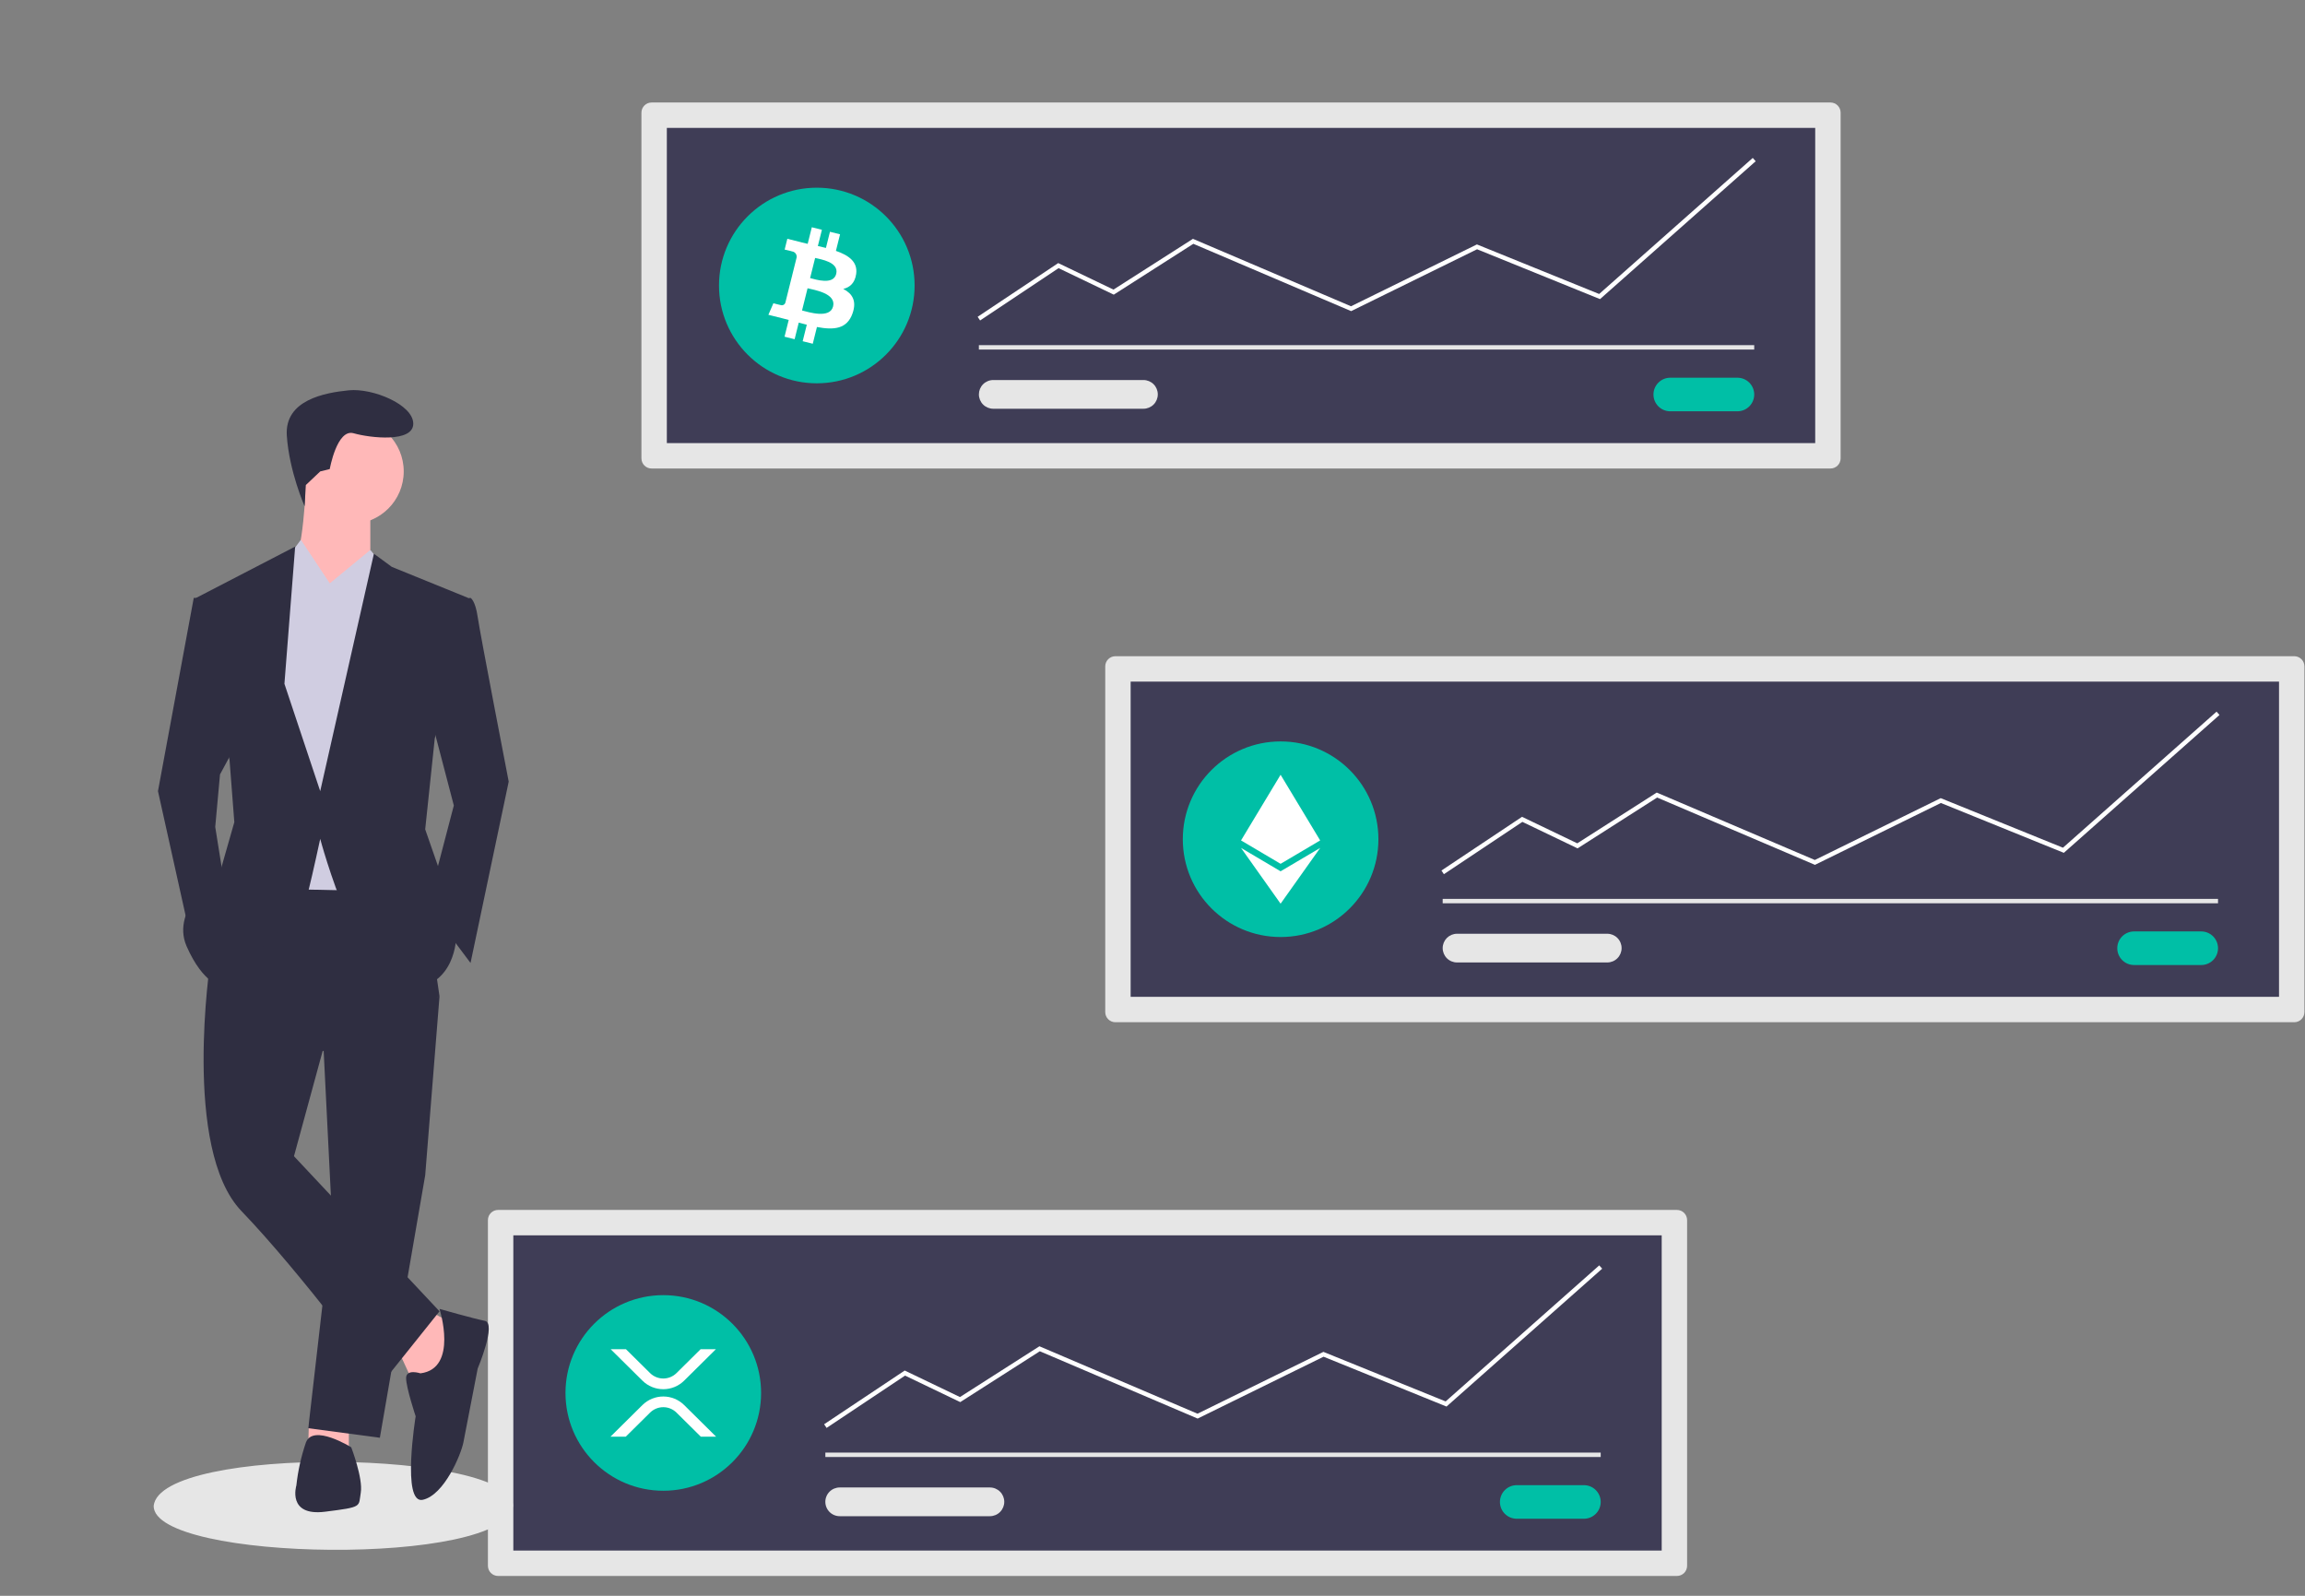 <svg width="975" height="675" viewBox="0 0 975 675" fill="none" xmlns="http://www.w3.org/2000/svg">
<rect x="0" y="0" width="975" height="675" fill="#808080" stroke="none"/>
<g clip-path="url(#clip0_1_2)">
<path d="M210.677 511.789C209.54 511.791 208.45 512.243 207.647 513.047C206.843 513.851 206.39 514.941 206.389 516.077V662.322C206.39 663.459 206.843 664.549 207.647 665.352C208.45 666.156 209.54 666.608 210.677 666.61H709.346C710.483 666.608 711.572 666.156 712.376 665.352C713.18 664.549 713.632 663.459 713.634 662.322V516.077C713.632 514.94 713.18 513.851 712.376 513.047C711.572 512.243 710.483 511.791 709.346 511.789L210.677 511.789Z" fill="#E6E6E6"/>
<path d="M217.134 655.865H702.888V522.535H217.134V655.865Z" fill="#3F3D56"/>
<path d="M641.574 628.205C640.641 628.204 639.716 628.386 638.854 628.743C637.991 629.099 637.207 629.622 636.546 630.282C635.886 630.942 635.362 631.725 635.005 632.587C634.647 633.45 634.463 634.374 634.463 635.307C634.463 636.241 634.647 637.165 635.005 638.027C635.362 638.89 635.886 639.673 636.546 640.333C637.207 640.992 637.991 641.515 638.854 641.872C639.716 642.228 640.641 642.411 641.574 642.41H669.985C671.868 642.41 673.675 641.662 675.007 640.33C676.339 638.998 677.087 637.191 677.087 635.307C677.087 633.424 676.339 631.617 675.007 630.285C673.675 628.953 671.868 628.205 669.985 628.205H641.574Z" fill="#00BFA6"/>
<path d="M677.087 614.428H349.122V616.296H677.087V614.428Z" fill="#E6E6E6"/>
<path d="M280.567 630.569C303.414 630.569 321.936 612.047 321.936 589.2C321.936 566.352 303.414 547.83 280.567 547.83C257.719 547.83 239.198 566.352 239.198 589.2C239.198 612.047 257.719 630.569 280.567 630.569Z" fill="#00BFA6"/>
<path d="M349.64 603.993L348.604 602.438L382.684 579.717L406.054 590.935L439.669 569.459L506.537 597.983L559.787 571.825L611.495 592.788L676.468 535.241L677.707 536.64L611.867 594.956L559.86 573.871L506.591 600.038L439.843 571.565L406.184 593.071L382.835 581.864L349.64 603.993Z" fill="white"/>
<path d="M355.195 629.182C354.397 629.181 353.607 629.337 352.869 629.642C352.131 629.947 351.461 630.394 350.896 630.958C350.331 631.522 349.883 632.192 349.577 632.929C349.271 633.667 349.114 634.457 349.114 635.255C349.114 636.053 349.271 636.844 349.577 637.581C349.883 638.319 350.331 638.988 350.896 639.552C351.461 640.117 352.131 640.564 352.869 640.869C353.607 641.173 354.397 641.33 355.195 641.329H418.733C420.342 641.327 421.885 640.686 423.022 639.547C424.16 638.408 424.798 636.865 424.798 635.255C424.798 633.646 424.16 632.102 423.022 630.963C421.885 629.825 420.342 629.184 418.733 629.182H355.195Z" fill="#E6E6E6"/>
<path d="M296.367 570.692H302.831L289.381 584.003C287.031 586.319 283.864 587.618 280.565 587.618C277.266 587.618 274.099 586.319 271.749 584.003L258.301 570.692H264.765L274.982 580.804C276.471 582.271 278.476 583.094 280.566 583.094C282.656 583.094 284.661 582.271 286.149 580.804L296.367 570.692ZM264.683 607.707H258.219L271.751 594.314C274.101 591.998 277.268 590.699 280.567 590.699C283.866 590.699 287.033 591.998 289.382 594.314L302.915 607.707H296.451L286.149 597.513C284.661 596.046 282.656 595.223 280.566 595.223C278.476 595.223 276.471 596.046 274.982 597.513L264.683 607.707Z" fill="white"/>
<path d="M275.612 43.354C274.475 43.356 273.386 43.808 272.582 44.612C271.778 45.416 271.326 46.505 271.324 47.642V193.887C271.326 195.024 271.778 196.113 272.582 196.917C273.386 197.721 274.475 198.173 275.612 198.175H774.281C775.418 198.173 776.508 197.721 777.311 196.917C778.115 196.113 778.567 195.024 778.569 193.887V47.642C778.567 46.505 778.115 45.415 777.311 44.612C776.508 43.808 775.418 43.356 774.281 43.354L275.612 43.354Z" fill="#E6E6E6"/>
<path d="M282.069 187.429H767.823V54.099H282.069V187.429Z" fill="#3F3D56"/>
<path d="M706.509 159.77C704.626 159.77 702.819 160.518 701.487 161.85C700.155 163.182 699.407 164.988 699.407 166.872C699.407 168.756 700.155 170.563 701.487 171.895C702.819 173.227 704.626 173.975 706.509 173.975H734.92C736.804 173.975 738.61 173.227 739.942 171.895C741.274 170.563 742.023 168.756 742.023 166.872C742.023 164.988 741.274 163.182 739.942 161.85C738.61 160.518 736.804 159.77 734.92 159.77H706.509Z" fill="#00BFA6"/>
<path d="M742.023 145.993H414.057V147.861H742.023V145.993Z" fill="#E6E6E6"/>
<path d="M345.502 162.134C368.349 162.134 386.871 143.612 386.871 120.764C386.871 97.917 368.349 79.395 345.502 79.395C322.654 79.395 304.133 97.917 304.133 120.764C304.133 143.612 322.654 162.134 345.502 162.134Z" fill="#00BFA6"/>
<path d="M414.575 135.557L413.539 134.002L447.619 111.282L470.989 122.5L504.604 101.024L505.058 101.217L571.472 129.548L624.722 103.39L676.43 124.353L741.403 66.805L742.642 68.204L676.802 126.52L624.795 105.436L571.527 131.603L504.779 103.13L471.119 124.635L447.77 113.427L414.575 135.557Z" fill="white"/>
<path d="M420.13 160.747C418.521 160.749 416.978 161.389 415.841 162.528C414.704 163.667 414.065 165.211 414.065 166.82C414.065 168.429 414.704 169.973 415.841 171.112C416.978 172.251 418.521 172.891 420.13 172.893H483.668C485.279 172.893 486.824 172.254 487.963 171.115C489.102 169.976 489.741 168.431 489.741 166.82C489.741 165.209 489.102 163.664 487.963 162.525C486.824 161.386 485.279 160.747 483.668 160.747H420.13Z" fill="#E6E6E6"/>
<path d="M362.147 115.936C362.92 110.759 358.979 107.976 353.589 106.119L355.337 99.107L351.067 98.043L349.365 104.871C348.244 104.591 347.092 104.327 345.946 104.066L347.661 97.193L343.394 96.129L341.645 103.14C340.716 102.928 339.804 102.719 338.919 102.499L338.924 102.477L333.037 101.007L331.901 105.566C331.901 105.566 335.069 106.292 335.002 106.337C335.592 106.408 336.132 106.708 336.504 107.172C336.876 107.636 337.051 108.228 336.991 108.82L334.999 116.809C335.15 116.846 335.298 116.894 335.443 116.951L334.993 116.839L332.201 128.031C332.139 128.226 332.04 128.407 331.908 128.564C331.776 128.721 331.615 128.85 331.433 128.944C331.251 129.039 331.053 129.096 330.849 129.113C330.645 129.13 330.439 129.107 330.244 129.045C330.287 129.107 327.142 128.27 327.142 128.27L325.022 133.158L330.579 134.543C331.612 134.802 332.625 135.073 333.621 135.328L331.854 142.422L336.118 143.486L337.869 136.468C339.032 136.784 340.163 137.076 341.269 137.351L339.526 144.336L343.794 145.4L345.561 138.32C352.84 139.698 358.315 139.142 360.616 132.56C362.473 127.259 360.525 124.201 356.695 122.206C359.484 121.56 361.585 119.726 362.146 115.936L362.147 115.936ZM352.393 129.612C351.072 134.913 342.148 132.049 339.253 131.329L341.597 121.932C344.491 122.654 353.769 124.084 352.394 129.612H352.393ZM353.712 115.859C352.508 120.681 345.08 118.231 342.669 117.631L344.794 109.108C347.205 109.709 354.966 110.83 353.712 115.859Z" fill="white"/>
<path d="M471.799 277.572C470.662 277.573 469.572 278.025 468.768 278.829C467.964 279.633 467.512 280.723 467.511 281.86V428.104C467.512 429.241 467.964 430.331 468.768 431.135C469.572 431.939 470.662 432.391 471.799 432.392H970.468C971.604 432.391 972.694 431.939 973.498 431.135C974.302 430.331 974.754 429.241 974.755 428.104V281.86C974.754 280.723 974.302 279.633 973.498 278.829C972.694 278.025 971.604 277.573 970.468 277.572L471.799 277.572Z" fill="#E6E6E6"/>
<path d="M478.256 421.647H964.01V288.317H478.256V421.647Z" fill="#3F3D56"/>
<path d="M902.696 393.987C900.812 393.987 899.006 394.735 897.674 396.067C896.342 397.399 895.593 399.206 895.593 401.09C895.593 402.974 896.342 404.78 897.674 406.112C899.006 407.444 900.812 408.192 902.696 408.192H931.106C932.99 408.192 934.797 407.444 936.129 406.112C937.461 404.78 938.209 402.974 938.209 401.09C938.209 399.206 937.461 397.399 936.129 396.067C934.797 394.735 932.99 393.987 931.106 393.987H902.696Z" fill="#00BFA6"/>
<path d="M938.209 380.21H610.244V382.079H938.209V380.21Z" fill="#E6E6E6"/>
<path d="M541.689 396.351C564.536 396.351 583.058 377.83 583.058 354.982C583.058 332.134 564.536 313.613 541.689 313.613C518.841 313.613 500.319 332.134 500.319 354.982C500.319 377.83 518.841 396.351 541.689 396.351Z" fill="#00BFA6"/>
<path d="M610.762 369.775L609.725 368.22L643.805 345.5L667.176 356.718L700.79 335.242L701.245 335.435L767.658 363.766L820.909 337.608L872.617 358.57L937.59 301.023L938.829 302.423L872.989 360.738L820.982 339.654L767.713 365.821L700.966 337.348L667.305 358.853L643.957 347.646L610.762 369.775Z" fill="white"/>
<path d="M616.317 394.964C614.706 394.964 613.162 395.604 612.023 396.743C610.884 397.882 610.244 399.427 610.244 401.038C610.244 402.648 610.884 404.193 612.023 405.332C613.162 406.471 614.706 407.111 616.317 407.111H679.855C681.465 407.111 683.01 406.471 684.149 405.332C685.288 404.193 685.928 402.648 685.928 401.038C685.928 399.427 685.288 397.882 684.149 396.743C683.01 395.604 681.465 394.964 679.855 394.964H616.317Z" fill="#E6E6E6"/>
<path d="M541.684 382.247L558.431 358.662L541.684 368.55L524.947 358.662L541.683 382.247H541.684Z" fill="white"/>
<path d="M541.683 365.381H541.684L558.421 355.488L541.684 327.717H541.683L524.947 355.488L541.683 365.381Z" fill="white"/>
<path d="M217 636.96C214.154 662.836 64.774 660.664 65 636.959C67.846 611.084 217.226 613.256 217 636.96Z" fill="#E6E6E6"/>
<path d="M168.754 571.822L174.81 584.942L185.911 583.933L192.976 560.72L181.874 554.665L168.754 571.822Z" fill="#FFB8B8"/>
<path d="M130.642 602.039L130.403 611.182L147.56 612.191V601.09L130.642 602.039Z" fill="#FFB8B8"/>
<path d="M136.458 435.574L140.495 516.313L130.403 604.117L160.68 608.154L179.856 497.138L185.911 421.444L136.458 435.574Z" fill="#2F2E41"/>
<path d="M89.024 406.306C89.024 406.306 76.913 486.036 102.144 512.277C127.375 538.517 161.69 584.942 161.69 584.942L185.911 554.665L124.347 489.064L136.458 444.657L185.911 421.445L177.837 365.936L105.172 364.927L89.024 406.306Z" fill="#2F2E41"/>
<path d="M148.569 221.614C160.832 221.614 170.773 211.673 170.773 199.411C170.773 187.148 160.832 177.207 148.569 177.207C136.307 177.207 126.366 187.148 126.366 199.411C126.366 211.673 136.307 221.614 148.569 221.614Z" fill="#FFB8B8"/>
<path d="M129.394 204.457C129.394 204.457 128.384 235.744 123.338 239.78C118.292 243.817 141.505 260.975 141.505 260.975L156.643 236.753V214.549L129.394 204.457Z" fill="#FFB8B8"/>
<path d="M139.486 246.845L127.233 228.343L120.31 237.762L110.218 266.021L118.292 376.028L165.726 377.037L171.782 250.882L156.643 232.716L139.486 246.845Z" fill="#D0CDE1"/>
<path d="M190.958 253.91L199.032 252.901C199.032 252.901 201.05 253.91 202.059 260.975C203.069 268.039 215.179 330.613 215.179 330.613L199.032 407.315L180.865 383.093L191.967 340.705L180.865 298.317L190.958 253.91Z" fill="#2F2E41"/>
<path d="M88.015 252.9H81.959L66.821 334.649L80.95 398.232L95.079 375.019L91.042 349.788L93.061 327.585L100.126 314.464L88.015 252.9Z" fill="#2F2E41"/>
<path d="M177.837 580.905C177.837 580.905 171.782 578.887 171.782 582.924C171.782 586.961 175.819 599.071 175.819 599.071C175.819 599.071 169.764 636.413 178.847 634.395C187.93 632.377 194.995 615.219 196.004 610.173C197.013 605.127 202.059 578.887 202.059 578.887C202.059 578.887 210.133 559.711 205.087 558.702C200.041 557.692 185.911 553.656 185.911 553.656C185.911 553.656 193.985 578.887 177.837 580.905Z" fill="#2F2E41"/>
<path d="M148.569 612.192C148.569 612.192 132.421 602.099 129.394 610.173C127.386 616.062 126.032 622.154 125.357 628.34C125.357 628.34 121.32 641.46 137.468 639.441C153.616 637.423 151.597 637.423 152.606 631.367C153.616 625.312 148.569 612.192 148.569 612.192Z" fill="#2F2E41"/>
<path d="M135.449 199.411L139.486 198.402C139.486 198.402 142.514 181.244 149.579 183.263C156.643 185.281 174.81 187.3 174.81 179.226C174.81 171.152 157.653 164.087 147.56 165.096C137.468 166.106 120.311 169.133 121.32 184.272C122.329 199.411 128.841 214.137 128.841 214.137L129.367 205.162L135.449 199.411Z" fill="#2F2E41"/>
<path d="M156.643 258.956L139.486 246.845L156.643 232.716L162.6 239.863L156.643 258.956Z" fill="#D0CDE1"/>
<path d="M124.347 257.947L139.486 246.845L127.375 228.679L120.31 237.762L124.347 257.947Z" fill="#D0CDE1"/>
<path d="M198.022 252.901L165.727 239.78L158.157 234.23L135.449 334.649L120.311 289.233L124.852 231.202L82.969 252.901L97.098 321.529L99.116 347.77L93.061 368.964C93.061 368.964 71.867 384.102 78.931 400.25C85.996 416.398 94.07 417.408 94.07 417.408C94.07 417.408 128.384 385.112 130.403 377.038C132.421 368.964 135.449 354.834 135.449 354.834C135.449 354.834 152.606 419.426 172.791 418.417C192.976 417.407 192.976 396.213 192.976 396.213L187.93 374.01L179.856 350.797L183.893 312.446L198.022 252.901Z" fill="#2F2E41"/>
</g>
<defs>
<clipPath id="clip0_1_2">
<rect width="974.755" height="674.095" fill="white"/>
</clipPath>
</defs>
</svg>
